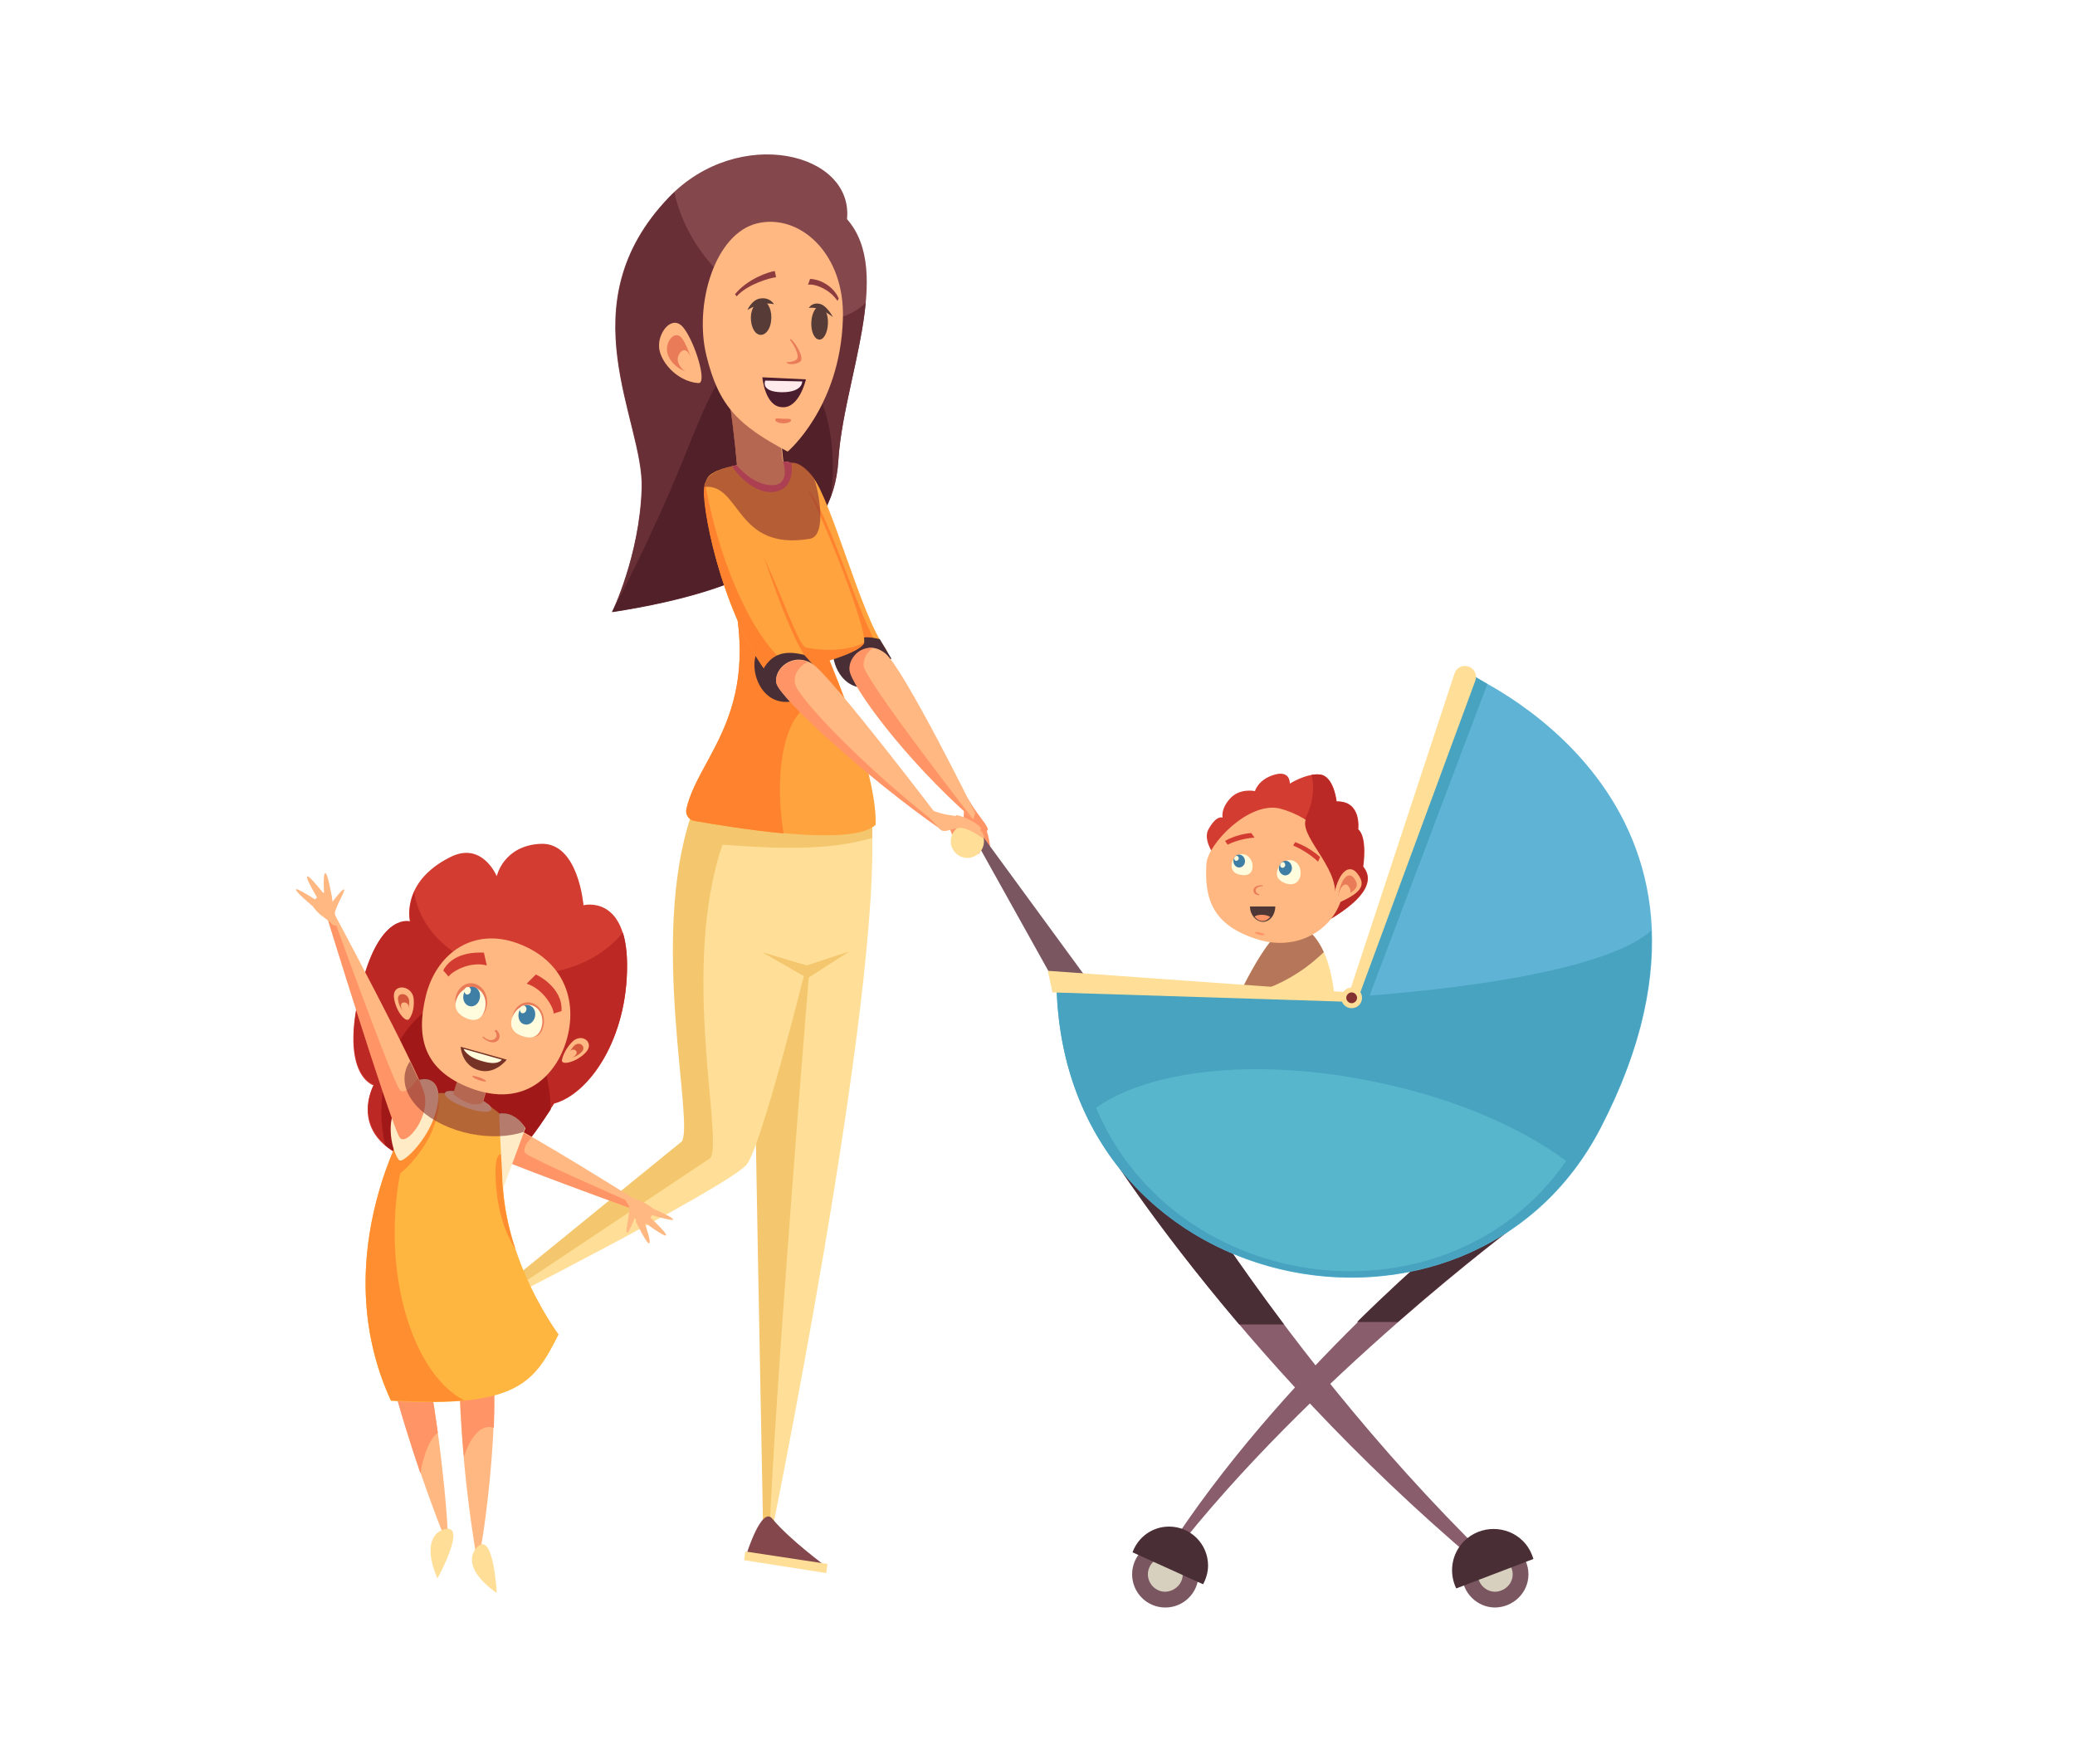 <?xml version="1.0" encoding="utf-8"?>
<!-- Generator: Adobe Illustrator 25.2.1, SVG Export Plug-In . SVG Version: 6.00 Build 0)  -->
<svg version="1.1" id="Layer_1" xmlns="http://www.w3.org/2000/svg" xmlns:xlink="http://www.w3.org/1999/xlink" x="0px" y="0px"
	 viewBox="0 0 500 425" style="enable-background:new 0 0 500 425;" xml:space="preserve">
<style type="text/css">
	.st0{fill:#FF9566;}
	.st1{fill:#FFDF97;}
	.st2{opacity:0.6;fill:#843131;}
	.st3{fill:#895D6B;}
	.st4{fill:#492E35;}
	.st5{fill:#7A5661;}
	.st6{fill:#D8D0BF;}
	.st7{fill:#84474C;}
	.st8{fill:#682F36;}
	.st9{fill:#512029;}
	.st10{fill:#F4C76E;}
	.st11{fill:#FFA33E;}
	.st12{fill:#FF822E;}
	.st13{fill:#FFB882;}
	.st14{fill:#E85684;}
	.st15{fill:#5FB4D6;}
	.st16{fill:#47A3BF;}
	.st17{fill:#D33C31;}
	.st18{fill:#BA2925;}
	.st19{fill:#EA7B59;}
	.st20{fill:#FFFBDD;}
	.st21{fill:#3F7FA5;}
	.st22{fill:#4F3735;}
	.st23{opacity:0.6;}
	.st24{fill:#843131;}
	.st25{fill:#491D2E;}
	.st26{fill:#FFEBEB;}
	.st27{fill:#563B36;}
	.st28{fill:#8C3B3F;}
	.st29{fill:#58B6CC;}
	.st30{fill:#BC2824;}
	.st31{fill:#A01818;}
	.st32{fill:#FFB640;}
	.st33{fill:#FFECC7;}
	.st34{fill:#FF8E31;}
	.st35{fill:#763224;}
	.st36{fill:#D3583C;}
</style>
<g>
	<path class="st0" d="M228.5,198.9c1.1,2.1,1.5,4.7,1.5,4.7l2.5-0.9l-1.7-4.3L228.5,198.9z"/>
	<g>
		<path class="st0" d="M232.3,193c0.1,2.7-0.2,4-0.1,4.6c0.1,0.7,0.1,2.8,1,3.2c0.9,0.4,5.1,0,4.8-1.1c-0.2-1.1-2.7-3.7-4.4-6.7
			C232.5,191.1,232.3,193,232.3,193z"/>
		<path class="st0" d="M232.6,199c0.1,1.8,0,7.1,0.5,7.5c0.5,0.4,1.3-6.8,1.3-6.8L232.6,199z"/>
		<path class="st0" d="M234.4,199.6c0.7,1.7,0.7,5.8,1.4,6.1c0.7,0.3,0.7-5.7,0.7-5.7L234.4,199.6z"/>
		<path class="st0" d="M234.9,198.5c1.3,1.3,2.5,5.7,3.4,5.8c0.9,0.1-1.1-6.1-1.1-6.1L234.9,198.5z"/>
	</g>
	<path class="st1" d="M310.5,223c-4,1.7-9.8,9.9-19.9,34.6l30.6-0.6C324.5,227.9,314.4,221.3,310.5,223z"/>
	<path class="st2" d="M310.5,223c-2.8,1.2-6.5,5.6-11.9,16.6c4.1-0.2,9.2-2,14.1-5.2c2.4-1.5,4.5-3.3,6.3-5
		C316.3,223.5,312.5,222.1,310.5,223z"/>
	<path class="st3" d="M352.6,295.5c0,0-43.9,35.2-71.9,79l1.6,0.4c33-42.6,84-80.4,84-80.4L352.6,295.5z"/>
	<path class="st4" d="M336.7,318.6c16.8-14.7,29.5-24.1,29.5-24.1l-13.7,0.9c0,0-11,8.8-25.5,23.1H336.7z"/>
	<path class="st3" d="M266.1,275.9c0,0,34.3,55.3,95.5,105.2l1.9-0.9C307.8,327.6,274,265.6,274,265.6L266.1,275.9z"/>
	<path class="st4" d="M309.4,319.1c-22.7-30.2-35.4-53.5-35.4-53.5l-7.9,10.3c0,0,11.3,18.2,32.5,43.2H309.4z"/>
	<path class="st5" d="M368.3,379.3c0-4.4-3.6-8-8-8c-4.4,0-8,3.6-8,8c0,4.4,3.6,8,8,8C364.7,387.2,368.3,383.7,368.3,379.3z"/>
	<circle class="st5" cx="280.8" cy="379.3" r="8"/>
	<path class="st6" d="M285,379.3c0-2.3-1.9-4.2-4.2-4.2c-2.3,0-4.2,1.9-4.2,4.2c0,2.3,1.9,4.2,4.2,4.2
		C283.1,383.4,285,381.6,285,379.3z"/>
	<path class="st6" d="M364.5,379.3c0-2.3-1.9-4.2-4.2-4.2c-2.3,0-4.2,1.9-4.2,4.2c0,2.3,1.9,4.2,4.2,4.2
		C362.6,383.4,364.5,381.6,364.5,379.3z"/>
	<path class="st7" d="M147.5,147.4c35.6-5.5,53.3-16.8,54.5-36.4c1.2-19.6,13.4-45.4,2.1-58.2c1.6-16.1-26.1-22.7-42.9-5.3
		c-25,26-6,53.9-6.6,70.2C154.1,133.9,147.5,147.4,147.5,147.4z"/>
	<path class="st8" d="M208.3,73.2c-8.4,7.8-24.5,4-35.9-8.4c-5.3-5.7-8.6-12.3-9.9-18.5c-0.4,0.4-0.8,0.8-1.2,1.2
		c-25,26-6,53.9-6.6,70.2c-0.6,16.3-7.2,29.8-7.2,29.8c35.6-5.5,53.3-16.8,54.5-36.4c0.7-11.9,5.5-26,6.6-38.2
		C208.5,72.9,208.4,73.1,208.3,73.2z"/>
	<path class="st9" d="M187,85c-11-4-15.7,9.3-22.6,26.3c-7.7,19-16.9,36.1-16.9,36.1c30.3-4.7,47.6-13.6,52.8-28.2
		C202.1,102.7,197.3,88.7,187,85z"/>
	<path class="st1" d="M210,197.4C212.9,238.7,185,374,185,374h-1c0,0-1.5-138.3-1.1-143.5c0.4-5.2,9.6-27.9,9.6-27.9L210,197.4z"/>
	<path class="st10" d="M195.5,228.4c0.5-4.3,1.1-20.8,3.9-27.9l-7,2.1c0,0-10.4,21.5-10.8,26.8C181.2,234.6,184,374,184,374h1
		c0,0,0.1-0.6,0.3-1.6C186.4,339,195,233.2,195.5,228.4z"/>
	<path class="st1" d="M114.6,316.8c0,0,60.6-30.7,65.3-36.2c3.5-4.1,14.1-46.7,14.1-46.7l8.5-3.7l3.1-36.1c0,0-16.2-10.2-36.5,2.3
		c-10.2,29.9,0.9,75.4-2.1,80.1L114,315.9L114.6,316.8z"/>
	<path class="st10" d="M114,315.9l0.5,0.9l56.7-37.8c3.1-4.7-7.3-45.6,2.9-75.5c23.2,1.9,30.6-0.2,36.1-1.6l0-6.5
		c0,0-23.2-11.5-43.6,0.9c-10.2,29.9,0.7,74-2.3,78.7L114,315.9z"/>
	<path class="st11" d="M205.7,164.2c-10.1-11.4-17.2-38-17.6-47.3c-0.2-5.3,3-7.8,7.6-2.2c4.6,5.6,11.8,33.6,17.4,41.1
		C217.2,161.3,205.7,164.2,205.7,164.2z"/>
	<path class="st12" d="M212.6,157.4c-5.6-7.5-13-35.3-18.6-40.2c-3.8-3.4-4.6-4.8-5.8-2.6c-0.1,0.7-0.2,1.4-0.2,2.3
		c0.4,9.3,7.5,35.8,17.6,47.3c0,0,5.9-1.5,7.7-4.3C213.4,159.1,213.2,158.3,212.6,157.4z"/>
	<path class="st4" d="M207.9,165.7c-5.6-0.3-8-6.8-7-10.8c1-3.9,7.1,1.8,7.1,1.8C212.1,160.9,213,166,207.9,165.7z"/>
	<path class="st4" d="M214.8,158.7L212,154c-5.3-1.4-7.6,0.5-9.7,4.6l3.3,3.7L214.8,158.7z"/>
	<path class="st13" d="M234.5,197.4c-17-14.9-28.4-32.1-28.9-35.7c-0.4-3.6,3.3-7.8,7.7-4.3c4.4,3.5,21.7,38.5,21.7,38.5
		L234.5,197.4z"/>
	<path class="st0" d="M208.1,160.4c-0.1-1.7,0.8-3.3,2.3-4.3c-3.3-0.4-6,2.6-5.7,5.4c0.4,3.6,12.8,21,29.8,35.9
		C234.5,197.4,208.4,163.9,208.1,160.4z"/>
	<path class="st11" d="M211,198.7c-5.6,5.5-34.8,0.6-43.6-0.9c-1.4-0.2-2.3-1.6-2-2.9c3-13.2,19.5-23.6,9.9-57.1l20.8,12.4
		C204,168.2,211.3,187.9,211,198.7z"/>
	<path class="st12" d="M196.4,169.4c3.2-0.6,6.5,1.6,9.5,5.8c-2.7-8-6.2-16.7-9.8-25l-20.8-12.4c9.5,33.4-6.9,43.9-9.9,57.1
		c-0.3,1.4,0.6,2.7,2,2.9c4.1,0.7,12.8,2.2,21.4,3C186.2,184.6,189.6,170.7,196.4,169.4z"/>
	<path class="st11" d="M171,114.8c-2.4,6.5,14.6,45.2,17.6,45.8c3,0.6,18.5-2.6,19.6-5.8c1.1-3.2-14.3-42.4-17.9-43.4
		C186.7,110.4,172.1,112.1,171,114.8z"/>
	<path class="st12" d="M194.2,156c-2.9-0.6-12-33.8-23.1-41.2c-2.4,6.5,13.9,45.9,16.9,46.5c3,0.6,19.2-3.4,20.3-6.5c0,0,0,0,0,0
		C203.2,157.4,196.5,156.5,194.2,156z"/>
	<path class="st14" d="M190.7,111.6c-0.1-0.1-0.3-0.2-0.4-0.2c-2.3-0.6-9-0.2-13.9,0.9c3.1,4.8,8.2,7.4,11.6,5.8
		C190.2,117.2,191.1,114.6,190.7,111.6z"/>
	<path class="st13" d="M188.8,111.6l-2.2-21.2L174.2,87c0,0,2.2,11.3,3.4,25.2c0,0,3.8,4.7,8.4,4.7
		C190.5,116.9,188.8,111.6,188.8,111.6z"/>
	<path class="st4" d="M189,169.1c-5.6-0.3-8-6.8-7-10.8c1-3.9,7.1,1.8,7.1,1.8C193.2,164.3,194.1,169.4,189,169.1z"/>
	<path class="st11" d="M188.6,166.4c-11.9-11.3-18.6-38.1-18.9-47.3c-0.2-5.3,3-7.5,7.5-1.5c4.5,6,10.4,31.4,17.5,41.6
		C198.5,164.8,188.6,166.4,188.6,166.4z"/>
	<path class="st12" d="M194.7,159.2c-0.4-0.6-6.3-0.1-6.3-0.1c-10.3-9.8-16.7-31.3-18.5-42.9c-0.2,0.8-0.3,1.7-0.3,2.8
		c0.4,9.3,7.1,36,18.9,47.3C188.6,166.4,198.5,164.8,194.7,159.2z"/>
	<path class="st4" d="M196.7,161l-2.9-3.2c-5.3-1.4-8.3,0.1-10.3,4.2l3.3,3.7L196.7,161z"/>
	<path class="st13" d="M226.9,199.8c-18.5-12.9-39-31.8-39.8-35.2c-0.8-3.4,3.9-7.6,8.6-4.7c4.7,3,31.5,38.4,31.5,38.4L226.9,199.8z
		"/>
	<path class="st0" d="M191.6,164.8c-0.5-2.1,0.9-4.4,3.1-5.3c-4.3-1.8-8.3,2.1-7.6,5.2c0.8,3.4,21.2,22.3,39.7,35.2l-2.9-2.9
		C206.8,183.4,192.3,168,191.6,164.8z"/>
	<path class="st15" d="M254.6,235.5l71.5,5.3l27-78.7c0,0,73.4,30.6,32.7,109.5C354.2,332.9,254.6,313.5,254.6,235.5z"/>
	<path class="st16" d="M326.4,240.1c0,0-50.4-2.5-71.8-1.7c2.5,75.5,100,93.6,131.1,33.2c9.5-18.3,12.7-34.1,12.2-47.4
		C383.7,236.9,326.4,240.1,326.4,240.1z"/>
	<polygon class="st16" points="328.2,244.7 358.4,164.8 353.3,161.7 326.3,243.2 	"/>
	<path class="st4" d="M289.9,381.7c0.7-1.3,1.2-2.9,1.2-4.5c0-5.2-4.2-9.4-9.4-9.4c-4.1,0-7.5,2.6-8.8,6.2L289.9,381.7z"/>
	<path class="st4" d="M369.5,375.6c-0.5-1.6-1.3-3.1-2.5-4.3c-3.9-3.9-10.3-3.9-14.2,0c-3.1,3.1-3.7,7.7-1.9,11.4L369.5,375.6z"/>
	<polygon class="st5" points="255,238.2 235.2,202.7 236.6,201.2 262.8,237 	"/>
	<path class="st1" d="M229.1,202.7c0,2.2,1.8,4,4,4c2.2,0,4-1.8,4-4c0-2.2-1.8-4-4-4C230.8,198.7,229.1,200.5,229.1,202.7z"/>
	<path class="st1" d="M326.6,242.3l28.9-78.3c0.5-1.4-0.2-2.9-1.6-3.4l0,0c-1.4-0.5-2.9,0.2-3.4,1.6l-25.9,78.6L326.6,242.3z"/>
	<polygon class="st1" points="326.6,239.2 252.5,233.9 253.6,239.1 326.1,241.4 	"/>
	<g>
		<path class="st17" d="M318.4,222.7c10.1-5.5,13.1-10.3,10.1-13.9c0,0,1.1-7-1.2-9c0,0,0.9-6.9-5.2-6.7c0,0-0.7-6.3-4.1-6.5
			c-3.3-0.3-7.2,2.2-7.2,2.2s0.2-3.4-3.9-2.1c-3.8,1.2-4.5,3.9-4.5,3.9s-3.7-0.8-6,1.8c-2.3,2.5-1.8,4.6-1.8,4.6s-1.4-0.8-3.4,2.8
			c-1.9,3.4,3.5,9,3.5,9L318.4,222.7z"/>
		<path class="st18" d="M308.9,204.4c6-5.2,8.6-12.4,7.1-17.7c0.6-0.1,1.3-0.2,1.9-0.1c3.5,0.3,4.1,6.5,4.1,6.5
			c6.1-0.1,5.2,6.7,5.2,6.7c2.3,2,1.2,9,1.2,9c3,3.6,0,8.4-10.1,13.9l-21.8-12.9C300.7,209.5,305.1,207.7,308.9,204.4z"/>
		<path class="st13" d="M323.9,213.3c-0.9,10-10.6,16.1-20.6,13.1c-11.3-3.4-13.1-10-12.6-18.3c0.3-4.7,10.2-15.1,17.7-13.3
			C315.9,196.7,324.8,204.1,323.9,213.3z"/>
		<path class="st18" d="M321.6,216.2c1.3-7.3-9.6-15.5-6.6-19.4c3-3.9,10,5.6,10.9,10.2C326.9,211.6,321.6,216.2,321.6,216.2z"/>
		<path class="st13" d="M323,217.3c5.5-2.5,6-4.3,4.1-6.8c-1.9-2.5-4.7-0.8-5.9,6.3C321,218.7,323,217.3,323,217.3z"/>
		<path class="st19" d="M323.7,216c3.5-1.6,3.8-2.7,2.6-4.4c-1.2-1.6-3-0.5-3.8,4C322.4,216.9,323.7,216,323.7,216z"/>
		<path class="st13" d="M323.1,216.7c2.5-1.1,2.7-1.9,1.9-3.1c-0.8-1.2-2.1-0.3-2.7,2.9C322.2,217.3,323.1,216.7,323.1,216.7z"/>
		<g>
			<path id="XMLID_178_" class="st20" d="M307.8,209.7c0.5-1.7,2.1-2.8,3.6-2.4c1.5,0.4,2.3,2.1,1.9,3.9c-0.5,1.7-1.8,2.1-3.3,1.7
				C308.4,212.4,307.3,211.4,307.8,209.7z"/>
			<path id="XMLID_177_" class="st21" d="M308.2,208.9c0.2-1,1-1.6,1.8-1.5c0.8,0.1,1.4,1,1.3,2c-0.2,1-1,1.6-1.8,1.5
				C308.6,210.7,308,209.8,308.2,208.9z"/>
			<path id="XMLID_176_" class="st20" d="M308.5,208.3c0.1-0.4,0.4-0.6,0.7-0.6c0.3,0,0.5,0.4,0.5,0.8c-0.1,0.4-0.4,0.6-0.7,0.6
				C308.6,209,308.4,208.7,308.5,208.3z"/>
			<path id="XMLID_175_" class="st20" d="M296.8,208.2c0.2-1.6,1.5-2.6,2.9-2.4c1.4,0.3,2.3,1.8,2.1,3.3c-0.2,1.6-1.4,1.9-2.7,1.7
				C297.6,210.6,296.6,209.8,296.8,208.2z"/>
			<path id="XMLID_174_" class="st21" d="M297.2,207.4c0-0.9,0.7-1.5,1.4-1.5c0.8,0,1.4,0.8,1.4,1.6c0,0.9-0.7,1.5-1.4,1.5
				C297.8,209,297.2,208.3,297.2,207.4z"/>
			<path id="XMLID_173_" class="st20" d="M297.4,206.8c0-0.3,0.3-0.6,0.6-0.6c0.3,0,0.5,0.3,0.5,0.6c0,0.3-0.3,0.6-0.6,0.6
				C297.6,207.4,297.4,207.2,297.4,206.8z"/>
			<path id="XMLID_172_" class="st19" d="M302.6,213.6c0.7-0.4,1.7-0.3,1.7-0.3l-0.9,2.4C301.8,215.6,301.7,214.1,302.6,213.6z"/>
			<path id="XMLID_171_" class="st13" d="M303,213.8c0.6-0.3,1.3-0.3,1.3-0.3l-0.7,2C302.4,215.3,302.3,214.2,303,213.8z"/>
			<path class="st22" d="M301.2,218.4h6.1c0,2-1.3,3.7-3,3.7C302.6,222,301.2,220.4,301.2,218.4z"/>
			<path class="st0" d="M302.3,220.8c0.5-0.3,1.1-0.4,1.8-0.4c0.8,0,1.4,0.2,2,0.5c-0.5,0.6-1.1,1-1.8,1
				C303.5,221.9,302.8,221.5,302.3,220.8z"/>
			<path class="st0" d="M302.4,224.7c0.1-0.2,0.7-0.2,1.3,0c0.6,0.1,1.1,0.4,1,0.5c-0.1,0.2-0.7,0.2-1.3,0
				C302.7,225,302.3,224.8,302.4,224.7z"/>
			<path class="st17" d="M317.6,207.6c-2.1-2-4.6-3.3-6-3.9l0.5-0.8c0,0,3.3,1.1,6,3.6L317.6,207.6z"/>
			<path class="st17" d="M302.3,201.8c-2.9,0.2-5.3,1.1-6.5,1.7l-0.6-0.9c0,0,2.6-1.6,6.3-1.9L302.3,201.8z"/>
		</g>
	</g>
	<path class="st7" d="M199.2,377.5l-19.4-2.8c0,0,3.7-12,6.3-8.8C190.3,371,199.2,377.5,199.2,377.5z"/>
	<polygon class="st1" points="199.4,376.8 179.6,373.8 179.3,375.9 199.1,379 	"/>
	<path class="st7" d="M104.1,329.4l4.3-19.1c0,0,12,2.7,8.5,5C111.6,319.1,104.1,329.4,104.1,329.4z"/>
	<polygon class="st1" points="104.8,329.6 109.4,310.1 107.3,309.7 102.7,329.2 	"/>
	<g class="st23">
		<path class="st24" d="M195.2,129.8c4.5-0.8,1.7-13.8,0.6-15.2c-2.1-2.5-3.8-3.4-5.2-3.1c-0.1-0.1-0.2-0.1-0.3-0.1
			c-0.3-0.1-0.6-0.1-1-0.2c-0.1,0-0.2,0-0.4,0c-0.1,0-0.2,0-0.3,0l-2.1-20.8L174.2,87c0,0,2.1,11.2,3.4,25.1
			c-2.8,0.5-5.1,1.3-6.1,2.2c-0.7,0.3-1.2,1-1.5,2c0,0,0,0,0,0c-0.1,0.3-0.2,0.7-0.2,1C178.5,116.5,177.2,132.9,195.2,129.8z"/>
	</g>
	<g>
		<path class="st13" d="M189.8,108.8c-11.8-6.3-16.6-10.8-19.6-23.2c-3-12.4,2.1-29.4,12.3-31.8c10.2-2.4,21.2,7.3,20.6,23.2
			C202.4,98.2,189.8,108.8,189.8,108.8z"/>
		<path class="st13" d="M168.3,92.3c-5.4-0.4-9.6-5.6-9.5-9.1c0-3.5,3.4-7.6,6-4.1C167.5,82.6,170.5,92.4,168.3,92.3z"/>
		<path class="st19" d="M166.5,89.7c-3.3-0.2-5.9-3.4-5.8-5.6c0-2.2,2.1-4.7,3.7-2.5C166,83.8,167.8,89.8,166.5,89.7z"/>
		<path class="st13" d="M167.2,90.3c-2.2-0.2-3.9-2.3-3.9-3.7c0-1.4,1.4-3.1,2.5-1.7C166.9,86.4,168.1,90.4,167.2,90.3z"/>
		<g>
			<path class="st25" d="M183.7,90.9l10.5,0.5c0,0-1.6,7.1-5.8,6.7C184.3,97.9,183.7,90.9,183.7,90.9z"/>
			<path class="st26" d="M184.4,91.7l8.9,0.2c0,0,0.2,2.6-4.9,2.6C183.1,94.4,184.4,91.7,184.4,91.7z"/>
			<path class="st27" d="M181,75.6c0.4-2.1,1.6-3.5,2.9-3.1c1.4,0.4,2.2,2.6,1.9,4.9c-0.3,2.4-1.8,3.8-3.2,3.1
				C181.4,79.9,180.7,77.7,181,75.6z"/>
			<path class="st27" d="M195.5,77.6c0.1-2.1,1-3.8,2.1-3.8c1.1,0,2,1.9,1.9,4.2c-0.1,2.3-1.1,4-2.2,3.8
				C196.1,81.6,195.4,79.7,195.5,77.6z"/>
			<path class="st27" d="M200.7,76.4c0,0-3.2-2.7-5.8-2.2c0,0,0.7-1.4,2.6-1C199.3,73.6,200.7,76.4,200.7,76.4z"/>
			<path class="st27" d="M180.1,74.7c0,0,3.2-2.2,6.4-1.4c0,0-0.9-1.7-3.2-1.4C181.2,72.1,180.1,74.7,180.1,74.7z"/>
			<g>
				<path class="st28" d="M201.8,72.5l0.3-0.6c-1.5-3.4-5.1-4.7-6.9-4.7l-0.5,1.4C196.2,68.3,199.9,69.6,201.8,72.5z"/>
			</g>
			<g>
				<path class="st28" d="M177.5,71.4c2.7-3,8.2-4.5,9.5-4.6l-0.3-1.5c-1.5,0.2-6.6,1.9-9.6,5.6L177.5,71.4z"/>
			</g>
			<path class="st19" d="M186.8,101.1c0-0.4,0.8-0.3,1.9-0.2c1.1,0,2-0.1,1.9,0.4c0,0.4-0.9,0.7-2,0.7
				C187.6,101.9,186.8,101.6,186.8,101.1z"/>
			<path class="st19" d="M190.6,81.7c1.3,1.2,2.7,3.8,2.5,4.9c-0.1,1.1-2.8,1.4-3.4,0.9C189,87,190.1,81.3,190.6,81.7z"/>
			<path class="st13" d="M189.7,81.2c1.3,1.2,2.7,3.8,2.5,4.9c-0.1,1.1-2.8,1.4-3.4,0.9C188.1,86.5,189.3,80.8,189.7,81.2z"/>
		</g>
	</g>
	<polygon class="st10" points="194.6,235.7 204.7,229.2 194.4,232.6 183.6,229.4 	"/>
	<path class="st1" d="M323.2,240.4c0,1.4,1.1,2.5,2.5,2.5c1.4,0,2.5-1.1,2.5-2.5c0-1.4-1.1-2.5-2.5-2.5
		C324.4,237.9,323.2,239.1,323.2,240.4z"/>
	<path class="st24" d="M324.4,240.4c0,0.7,0.6,1.3,1.3,1.3c0.7,0,1.3-0.6,1.3-1.3s-0.6-1.3-1.3-1.3
		C325,239.1,324.4,239.7,324.4,240.4z"/>
	<path class="st29" d="M264.1,266.9c19.4,45.8,84.9,53.7,113.3,12.8c-11.2-8.3-27.7-15.4-46.8-19.2
		C302.5,254.8,276.9,257.8,264.1,266.9z"/>
	<g>
		<path class="st13" d="M223.2,195.8c1.7,2.1,3.1,4,3.7,4.3c1.5,0.5,2.8-0.9,5.5-0.6c1,0.1,0.4-2.2-0.7-2.6
			c-1.1-0.4-4.3-0.4-7.4-1.8C222.3,194.1,223.2,195.8,223.2,195.8z"/>
		<path class="st13" d="M229.7,199.2c4.3-0.1,7.1,3.3,7.4,2.6c0.3-0.9-2.3-4.2-5.9-4.3L229.7,199.2z"/>
		<path class="st13" d="M229.1,198.2c1.8-0.4,6.2,2.2,7,1.8c1.5-0.7-4.1-3.6-5.7-3.6L229.1,198.2z"/>
	</g>
</g>
<g>
	<path class="st13" d="M116.4,324.8c-5.7-2.1-5.7,5.9-5.7,7.9c0,5.1,0.7,21.8,4,41.8l0.8,0C117.1,368.6,122.1,326.9,116.4,324.8z"/>
	<path class="st0" d="M117.9,343.8c0.4,0,0.7,0.1,1.1,0.2c0.4-9.8,0-18.3-2.5-19.2c-5.7-2.1-5.7,5.9-5.7,7.9c0,2.9,0.2,9.5,1,18.3
		C113.2,346.6,115.4,343.8,117.9,343.8z"/>
	<path class="st13" d="M96.3,312.9c-6.6-0.7-4.6,8.5-4.1,10.8c1.3,5.8,6.2,24.7,14.8,46.5l0.9-0.2C107.9,362.7,103,313.7,96.3,312.9
		z"/>
	<path class="st0" d="M105.5,345.2c-2.1-15.3-5.3-31.8-9.2-32.2c-6.6-0.7-4.6,8.5-4.1,10.8c1,4.4,4,16.2,9.1,31.2
		C102.1,350.1,103.7,346.5,105.5,345.2z"/>
	<path class="st17" d="M133.5,265.9c8.5-2.3,17.7-15.6,17.6-33.4c-0.1-17.1-10.5-14.4-10.5-14.4s-1.2-15.2-10.3-14.8
		c-9,0.4-10.6,7.8-10.6,7.8s-3.5-8.5-11.2-4.6c-12.2,6.1-9.7,15.7-9.7,15.7s-6.8-2.3-11.3,13.7c-6.5,23.1,2.5,25.6,2.5,25.6
		s-7.2,13,11,18.7C115.3,284.5,119.1,288.5,133.5,265.9z"/>
	<path class="st30" d="M127.2,234.7c-14.1,0-25.8-8.6-27.4-19.8c-1.7,3.9-0.9,7.1-0.9,7.1s-6.8-2.3-11.3,13.7
		c-6.5,23.1,2.5,25.6,2.5,25.6s-7.2,13,11,18.7c14.2,4.4,18,8.3,32.4-14.2c8.5-2.3,17.7-15.6,17.6-33.4c0-3.2-0.4-5.7-1-7.7
		C145.1,230.8,136.7,234.7,127.2,234.7z"/>
	<path class="st31" d="M112.3,240.3c-11.3,0-20.4,12.3-20.4,27.5c0,2.8,0.3,5.5,0.9,8.1c1.9,1.6,4.6,3.1,8.4,4.3
		c13.9,4.3,17.8,8.2,31.5-12.9C132.5,252.3,123.4,240.3,112.3,240.3z"/>
	<path class="st13" d="M113.8,276.2c4.5,2.7,41.5,16,41.5,16l0.6-1.4c0,0-29.8-18.8-34.3-20.3C117.2,269.2,111.7,275,113.8,276.2z"
		/>
	<path class="st0" d="M126.8,278c-1-0.7-0.2-2.5,1.3-3.9c-3.1-1.8-5.5-3.1-6.6-3.4c-4.4-1.4-9.9,4.4-7.8,5.6
		c4.5,2.7,41.5,16,41.5,16l0.5-1C144.8,286.5,129.6,279.8,126.8,278z"/>
	<path class="st32" d="M94.2,337.5c30.7,1.8,34.6-4.5,40.4-16c0,0-18-24-12.4-48.1c1.8-7.7-17-12.5-20.4-8.7
		C98.3,268.4,78.2,302.7,94.2,337.5z"/>
	<path class="st33" d="M118.4,267.3c0.2-0.9-2.1-2.4-5.2-3.5c-3.1-1.1-5.8-1.3-6-0.4c-0.2,0.9,2.1,2.4,5.2,3.5
		C115.5,268,118.2,268.2,118.4,267.3z"/>
	<path class="st34" d="M119.4,282.3c0,8.5,2.3,14.8,4.8,18.7c-2.3-6.9-3.8-14.9-2.9-23.1C120.9,278.3,119.4,277.2,119.4,282.3z"/>
	<path class="st34" d="M104.2,272.3c2.2-5.5,1.9-9,0-9.5c-2-0.5-4.9,2.2-7.1,7.7c-2.2,5.5-2.1,12.1-1.4,12.5
		C96.3,283.4,102,277.8,104.2,272.3z"/>
	<path class="st34" d="M95.1,296.9c0-13.6,3.5-25.7,9-33.4c-1.1,0.2-1.9,0.6-2.4,1.1c-3.4,3.7-23.5,38-7.5,72.8
		c7.3,0.4,13,0.4,17.7,0C102.2,332.5,95.1,316.2,95.1,296.9z"/>
	<path class="st33" d="M104.3,270c2.2-5.5,1.5-9.2-1.1-9.9s-6,1.8-8.2,7.3c-2.2,5.5,0.4,11.7,1.3,12.2
		C97.3,280,102.1,275.5,104.3,270z"/>
	<path class="st13" d="M96.3,273.9c-2.9-5.8-17.7-53.9-17.7-53.9l1.4-0.9c0,0,20.6,38.4,22.2,44.2
		C103.8,269.1,97.6,276.6,96.3,273.9z"/>
	<path class="st0" d="M102.2,263.4c-0.2-0.7-0.7-2-1.5-3.7c-1.5,2.6-3.7,4.1-4.5,2.7c-2.2-3.9-11.2-28.5-16.5-43.1l-1.2,0.7
		c0,0,14.8,48.1,17.7,53.9C97.6,276.6,103.8,269.1,102.2,263.4z"/>
	<path class="st33" d="M121.2,286.4c0.1-0.2,5.4-14.6,5.4-14.6s-2.3-4.1-6.3-3.5C120.3,270.9,121.2,286.4,121.2,286.4z"/>
	<path class="st13" d="M119.3,256l-7.1-2.1l-3,9.7c2.6,2,5,3.1,7.1,2.1L119.3,256z"/>
	<path class="st1" d="M119.7,383.8c-6.3-4.4-6.9-8.3-5.1-10.6C118.9,367.7,119.7,383.8,119.7,383.8z"/>
	<path class="st1" d="M105.4,380.3c-3-7-1.5-10.7,1.2-11.7C113.2,366.2,105.4,380.3,105.4,380.3z"/>
	<path class="st2" d="M113.5,273.2c4.7,0.9,9.2,0.7,12.7-0.5c0.2-0.6,0.3-1,0.3-1s-2.3-4.1-6.3-3.5c0,0,0,0,0,0
		c-0.6-0.6-1.3-1.1-2-1.5c-0.3-0.4-0.9-1-1.8-1.5l2.9-9.2l-7.1-2.1l-2.8,8.9c-1.3-0.1-2.1,0-2.3,0.5c0,0,0,0,0,0c-0.5,0-1.1,0-1.6,0
		c-0.2-1.7-1-2.9-2.3-3.3c-0.7-0.2-1.5-0.1-2.3,0.2c-0.6-1.3-1.3-2.8-2.1-4.5c-0.6,0.8-1,1.8-1.2,2.8
		C96.4,264.7,103.5,271.2,113.5,273.2z"/>
	<g>
		<path class="st13" d="M136.4,251c3.1-10.1-0.8-19.7-11.6-23.7c-10.8-4-19.7,2.4-22.2,12.7c-2.5,10.3-0.2,17.9,10.6,22.1
			C126.8,267.3,134.1,258.5,136.4,251z"/>
		<g>
			<path id="XMLID_148_" class="st19" d="M109.9,239.8c0.8-2.4,3-3.5,5-2.6c2,0.9,3,3.5,2.2,5.9c-0.8,2.4-2.6,2.5-4.6,1.6
				C110.5,243.8,109.2,242.2,109.9,239.8z"/>
			<path id="XMLID_147_" class="st19" d="M123.6,244.4c0.8-2.4,3-3.5,5-2.6c2,0.9,3,3.5,2.2,5.9c-0.8,2.4-2.6,2.5-4.6,1.6
				C124.2,248.4,122.8,246.8,123.6,244.4z"/>
			<path id="XMLID_146_" class="st20" d="M123.4,245.2c0.8-2.3,3.1-3.6,5-2.9c1.9,0.7,2.8,3.2,2,5.5c-0.8,2.3-2.7,2.5-4.6,1.8
				C123.9,249,122.6,247.5,123.4,245.2z"/>
			<path id="XMLID_145_" class="st21" d="M125,244c0.3-1.3,1.5-2.1,2.5-1.8c1.1,0.3,1.7,1.5,1.4,2.8c-0.3,1.3-1.5,2.1-2.5,1.8
				C125.3,246.6,124.7,245.3,125,244z"/>
			<path id="XMLID_144_" class="st20" d="M125.3,243c0.1-0.5,0.6-0.8,1-0.7c0.4,0.1,0.7,0.6,0.5,1.1c-0.1,0.5-0.6,0.8-1,0.7
				C125.4,244,125.2,243.5,125.3,243z"/>
			<path id="XMLID_143_" class="st17" d="M135.3,243.6l-1.9,0.6c0.1-1.2-2.3-5.9-6.5-7.2l2.2-2.2
				C129.1,234.7,135.7,237.8,135.3,243.6z"/>
			<path id="XMLID_142_" class="st20" d="M110,240.8c0.8-2.3,3-3.5,4.8-2.7c1.9,0.8,2.7,3.3,1.9,5.5c-0.8,2.3-2.6,2.5-4.4,1.7
				C110.5,244.5,109.2,243.1,110,240.8z"/>
			<path id="XMLID_141_" class="st21" d="M111.7,239.6c0.3-1.3,1.4-2.1,2.5-1.8c1.1,0.3,1.7,1.5,1.4,2.8s-1.4,2.1-2.5,1.8
				C112,242.1,111.4,240.9,111.7,239.6z"/>
			<path id="XMLID_140_" class="st20" d="M111.9,238.5c0.1-0.5,0.6-0.8,1-0.7c0.4,0.1,0.7,0.6,0.5,1.1c-0.1,0.5-0.6,0.8-1,0.7
				C112.1,239.5,111.8,239,111.9,238.5z"/>
			<path id="XMLID_139_" class="st17" d="M106.8,233.8l1.3,1.5c0.6-1.1,5-3.8,9.2-2.7l-0.7-3.1C116.6,229.6,109.5,228.7,106.8,233.8
				z"/>
			<path id="XMLID_138_" class="st35" d="M122.1,255.3l-11.1-3.1c0,0,0.2,4.1,3.9,5.5C119.1,259.3,122.1,255.3,122.1,255.3z"/>
			<path id="XMLID_137_" class="st20" d="M120.9,255.3l-9.2-2.6c0,0,0.7,1.9,4.3,2.9C120.1,256.9,120.9,255.3,120.9,255.3z"/>
			<path id="XMLID_136_" class="st19" d="M118.4,251.1c-1.2-0.2-2.2-1.2-2.2-1.2l3.4-1.8C121.3,249.7,120,251.4,118.4,251.1z"/>
			<path id="XMLID_135_" class="st13" d="M118.2,250.6c-1-0.1-1.8-0.9-1.8-0.9l2.7-1.4C120.3,249.5,119.3,250.7,118.2,250.6z"/>
			<path class="st19" d="M113.8,259.3c0.1-0.2,0.8,0,1.8,0.3c0.9,0.3,1.6,0.8,1.5,0.9c-0.1,0.2-0.8,0-1.8-0.3
				C114.5,259.9,113.8,259.5,113.8,259.3z"/>
		</g>
		<path class="st13" d="M137.7,251.2c2.3-2.6,5.7-0.1,3.5,2.3s-6,3.3-5.8,1.9C135.7,253.9,136.6,252.4,137.7,251.2z"/>
		<path class="st36" d="M138.2,252.1c1.3-1.5,3.2,0,2,1.3c-1.2,1.3-3.4,1.9-3.3,1.1C137.1,253.7,137.6,252.8,138.2,252.1z"/>
		<path class="st13" d="M137.3,253.3c0.9-1,2.2,0,1.4,0.9s-2.3,1.3-2.2,0.7C136.6,254.3,136.9,253.7,137.3,253.3z"/>
		<path class="st13" d="M99.7,240.9c-0.1-3.5-4.9-4.1-4.8-0.9c0.2,3.2,2.8,6.6,3.7,5.5C99.5,244.3,99.8,242.6,99.7,240.9z"/>
		<path class="st36" d="M98.6,241.2c-0.1-2-2.8-2.3-2.7-0.5c0.1,1.8,1.6,3.8,2.1,3.1S98.6,242.2,98.6,241.2z"/>
		<path class="st13" d="M98.5,242.7c0-1.4-1.9-1.6-1.9-0.4c0.1,1.2,1.1,2.6,1.4,2.1C98.4,244,98.5,243.3,98.5,242.7z"/>
	</g>
	<g>
		<path class="st13" d="M80.2,222.8c-1.8-1.7-2.9-2.2-3.3-2.7c-0.4-0.4-1.9-1.7-1.6-2.6c0.3-0.9,3.6-3.5,4.2-2.7
			c0.6,0.8,0.7,4,1.6,6.9C81.7,223.7,80.2,222.8,80.2,222.8z"/>
		<path class="st13" d="M76.2,219.1c-1.2-1.1-5-4.2-4.9-4.8c0.1-0.6,5.7,3.1,5.7,3.1L76.2,219.1z"/>
		<path class="st13" d="M80.5,220.7c0.3-2.4,2.8-6,2.4-6.4c-0.4-0.4-4,4.6-4,4.6L80.5,220.7z"/>
		<path class="st13" d="M77.1,217.5c-0.8-1.5-3.4-5.7-3.1-6.3c0.3-0.7,4.4,4.6,4.4,4.6L77.1,217.5z"/>
		<path class="st13" d="M78.2,217.8c0-1.7-0.5-6.7,0.1-7.4c0.6-0.7,1.7,5.9,1.7,5.9L78.2,217.8z"/>
	</g>
	<g>
		<path class="st13" d="M151.4,288.1c2.2,1.1,3.4,1.3,3.9,1.7c0.5,0.3,2.3,1.2,2.2,2c-0.1,0.9-2.5,4.3-3.3,3.7
			c-0.8-0.6-1.7-3.7-3.4-6.2C149.7,287.6,151.4,288.1,151.4,288.1z"/>
		<path class="st13" d="M156.2,290.6c1.5,0.8,5.9,2.6,6,3.2c0.1,0.6-6.3-1.4-6.3-1.4L156.2,290.6z"/>
		<path class="st13" d="M151.6,290.2c0.3,2.4-1.1,6.6-0.5,6.8c0.5,0.2,2.6-5.5,2.6-5.5L151.6,290.2z"/>
		<path class="st13" d="M155.8,292.4c1.1,1.2,4.8,4.5,4.7,5.2c-0.1,0.7-5.5-3.3-5.5-3.3L155.8,292.4z"/>
		<path class="st13" d="M154.6,292.4c0.5,1.6,2.3,6.3,1.9,7.1c-0.4,0.8-3.3-5.2-3.3-5.2L154.6,292.4z"/>
	</g>
</g>
</svg>
